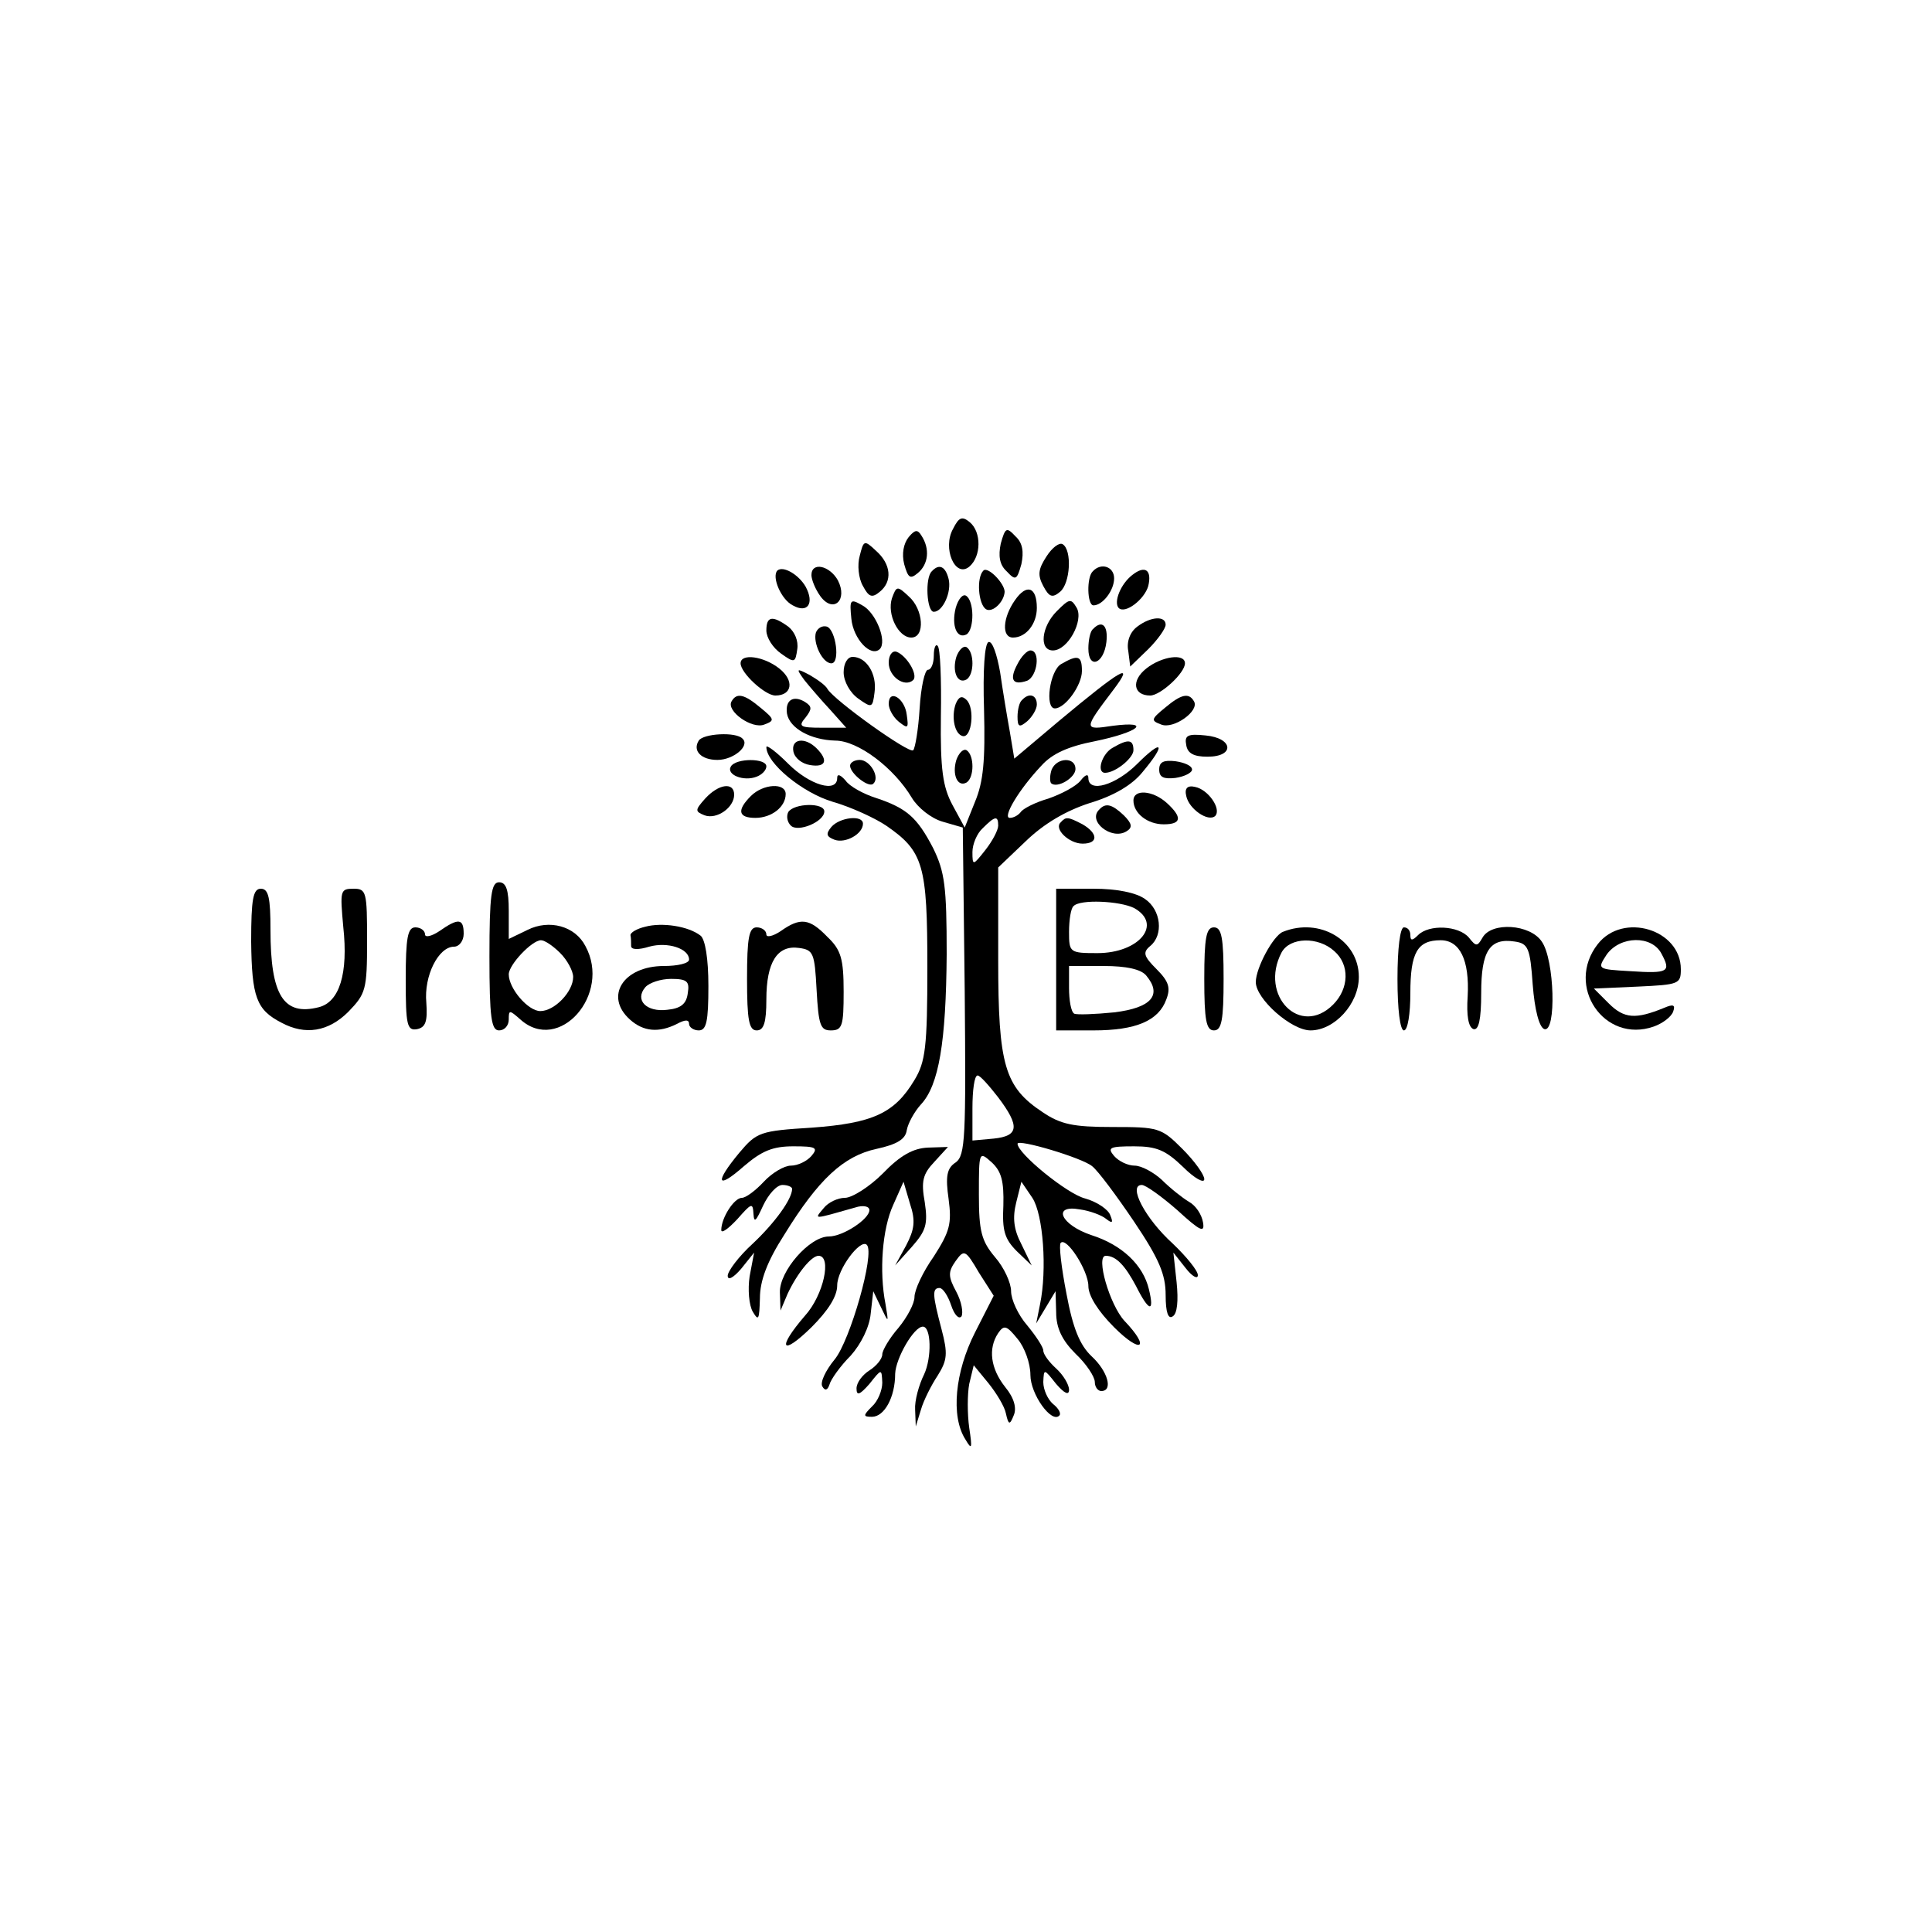 <?xml version="1.0" standalone="no"?>
<!DOCTYPE svg PUBLIC "-//W3C//DTD SVG 20010904//EN"
 "http://www.w3.org/TR/2001/REC-SVG-20010904/DTD/svg10.dtd">
<svg version="1.0" xmlns="http://www.w3.org/2000/svg"
 width="300pt" height="300pt" viewBox="0 0 300 300"
 preserveAspectRatio="xMidYMid meet">
<g transform="translate(0,300) scale(0.1,-0.1)"
fill="#000000" stroke="none">
<path d="M1480 2179 c-17 -30 3 -77 25 -59 19 16 19 54 1 69 -12 10 -17 8 -26
-10z"/>
<path d="M1411 2166 c-8 -10 -11 -26 -7 -42 6 -21 9 -24 21 -14 17 14 19 38 6
58 -6 10 -10 10 -20 -2z"/>
<path d="M1554 2156 c-4 -19 -2 -33 9 -43 14 -15 16 -14 23 11 4 19 2 33 -9
43 -14 15 -16 14 -23 -11z"/>
<path d="M1335 2137 c-4 -14 -2 -35 5 -47 9 -17 14 -19 26 -9 20 16 18 43 -6
64 -18 17 -19 16 -25 -8z"/>
<path d="M1625 2136 c-13 -20 -14 -29 -5 -46 9 -17 14 -19 26 -9 16 13 19 65
4 74 -5 3 -16 -5 -25 -19z"/>
<path d="M1207 2114 c-9 -10 6 -45 24 -54 23 -13 34 3 20 29 -11 19 -35 33
-44 25z"/>
<path d="M1260 2107 c0 -7 6 -22 14 -33 20 -27 43 -6 27 25 -13 23 -41 29 -41
8z"/>
<path d="M1447 2113 c-11 -10 -8 -63 3 -63 14 0 28 31 23 51 -5 20 -15 24 -26
12z"/>
<path d="M1527 2114 c-11 -11 -8 -52 4 -60 10 -6 28 11 29 27 0 13 -26 40 -33
33z"/>
<path d="M1697 2113 c-10 -9 -9 -53 1 -53 14 0 32 23 32 42 0 18 -20 25 -33
11z"/>
<path d="M1758 2107 c-18 -14 -29 -42 -21 -51 10 -10 40 13 46 34 6 25 -5 33
-25 17z"/>
<path d="M1385 2071 c-8 -25 10 -61 30 -61 22 0 19 44 -4 64 -18 17 -19 16
-26 -3z"/>
<path d="M1576 2068 c-19 -27 -21 -58 -3 -58 20 0 37 21 37 46 0 33 -16 38
-34 12z"/>
<path d="M1484 2056 c-7 -28 2 -49 17 -41 12 8 12 52 -1 60 -5 3 -12 -5 -16
-19z"/>
<path d="M1322 2039 c3 -31 30 -60 44 -47 12 12 -6 57 -27 68 -19 11 -20 9
-17 -21z"/>
<path d="M1641 2051 c-24 -24 -28 -61 -6 -61 23 0 48 46 37 66 -9 15 -11 15
-31 -5z"/>
<path d="M1190 2021 c0 -11 10 -27 23 -36 21 -15 22 -14 25 7 2 13 -4 27 -14
35 -25 18 -34 16 -34 -6z"/>
<path d="M1766 2027 c-11 -8 -17 -23 -14 -38 l3 -24 28 27 c15 15 27 32 27 38
0 14 -23 13 -44 -3z"/>
<path d="M1267 2018 c-5 -16 10 -48 24 -48 14 0 7 52 -7 57 -7 2 -14 -2 -17
-9z"/>
<path d="M1697 2023 c-4 -3 -7 -17 -7 -30 0 -33 24 -24 28 10 3 26 -7 35 -21
20z"/>
<path d="M1535 2003 c-6 -2 -9 -43 -7 -105 2 -79 -1 -112 -14 -143 l-16 -40
-19 35 c-15 28 -19 55 -18 138 1 57 -1 106 -5 109 -3 4 -6 -3 -6 -15 0 -12 -4
-22 -9 -22 -5 0 -11 -27 -13 -60 -2 -33 -7 -62 -10 -65 -6 -6 -122 77 -133 95
-3 6 -16 15 -28 22 -21 11 -21 10 -8 -8 8 -10 26 -31 40 -46 l25 -28 -38 0
c-34 0 -37 2 -25 16 10 13 10 17 -1 24 -18 11 -31 3 -28 -18 4 -23 37 -41 75
-42 35 0 91 -42 119 -89 9 -15 30 -32 48 -37 l31 -9 3 -254 c2 -227 1 -255
-14 -266 -14 -9 -16 -22 -11 -57 5 -38 2 -50 -23 -89 -17 -24 -30 -52 -30 -63
0 -10 -11 -31 -25 -48 -14 -16 -25 -35 -25 -41 0 -7 -9 -18 -20 -25 -11 -7
-20 -19 -20 -28 0 -12 5 -10 20 7 19 24 19 24 20 2 0 -12 -7 -29 -16 -37 -14
-14 -14 -16 0 -16 19 0 36 30 36 67 1 24 29 73 43 73 13 0 14 -48 2 -74 -8
-16 -15 -41 -14 -55 l1 -26 8 26 c4 14 16 38 26 53 15 24 16 34 6 72 -14 53
-15 64 -3 64 5 0 13 -12 18 -27 5 -15 12 -22 16 -17 3 6 0 23 -8 38 -13 24
-13 31 -1 48 13 18 15 18 36 -18 l23 -36 -29 -57 c-31 -61 -38 -130 -15 -166
10 -17 11 -15 6 18 -3 21 -3 52 0 68 l7 29 23 -28 c12 -15 25 -36 27 -47 4
-18 6 -18 12 -3 5 11 1 27 -13 44 -23 29 -27 60 -11 84 9 13 13 12 30 -9 11
-13 20 -38 20 -56 0 -30 33 -76 45 -63 3 3 -1 11 -10 18 -8 7 -15 22 -15 34 1
21 1 21 20 -3 13 -15 20 -18 20 -9 0 8 -9 23 -20 33 -11 10 -20 22 -20 28 0 5
-11 22 -25 39 -14 16 -25 40 -25 53 0 13 -11 37 -25 53 -21 25 -25 40 -25 97
0 67 0 68 20 50 15 -14 19 -29 18 -67 -2 -39 2 -52 21 -71 l23 -22 -16 33
c-12 23 -14 41 -8 65 l8 32 17 -25 c17 -26 23 -112 12 -165 l-6 -30 15 25 15
25 1 -33 c0 -24 9 -43 30 -64 17 -16 30 -36 30 -44 0 -8 5 -14 10 -14 19 0 10
31 -15 54 -18 17 -29 43 -39 97 -8 41 -12 76 -9 79 9 10 43 -43 43 -67 0 -15
15 -39 40 -64 42 -42 57 -33 16 10 -23 25 -45 101 -29 101 16 0 30 -15 47 -47
20 -40 29 -42 20 -5 -9 38 -42 69 -89 84 -48 16 -62 48 -18 40 15 -2 34 -9 41
-15 9 -7 11 -6 6 6 -3 9 -21 21 -39 26 -28 7 -105 70 -105 85 0 8 101 -22 116
-35 9 -7 38 -46 65 -86 39 -58 49 -82 49 -114 0 -27 4 -38 11 -33 7 4 9 24 6
53 l-5 46 19 -24 c10 -13 19 -18 19 -11 0 7 -18 29 -39 49 -43 39 -70 91 -48
91 6 0 31 -18 55 -39 36 -33 43 -36 40 -19 -2 12 -11 26 -22 32 -10 6 -29 21
-42 34 -13 12 -32 22 -42 22 -11 0 -25 7 -32 15 -11 13 -7 15 31 15 35 0 49
-6 76 -32 18 -18 33 -26 33 -19 0 7 -15 28 -34 47 -33 33 -37 34 -109 34 -60
0 -80 4 -108 23 -59 39 -69 73 -69 236 l0 144 43 41 c28 27 62 47 99 59 37 11
66 28 82 48 37 44 32 53 -8 13 -33 -33 -76 -46 -76 -22 0 7 -5 5 -12 -4 -7 -9
-30 -21 -50 -28 -21 -6 -40 -16 -43 -21 -4 -5 -11 -9 -17 -9 -12 0 14 44 49
81 17 19 42 30 83 38 68 14 90 32 28 24 -46 -7 -46 -6 1 56 34 45 12 32 -84
-48 l-70 -59 -7 42 c-4 22 -11 64 -15 92 -5 28 -12 49 -18 47z m15 -285 c0 -7
-9 -24 -20 -38 -19 -24 -20 -25 -20 -3 0 12 7 29 16 37 19 19 24 20 24 4z m0
-422 c34 -45 32 -60 -7 -64 l-33 -3 0 50 c0 28 3 51 8 51 4 0 18 -16 32 -34z"/>
<path d="M1485 1980 c-7 -23 2 -43 16 -35 12 8 12 42 0 50 -5 3 -12 -4 -16
-15z"/>
<path d="M1380 1971 c0 -22 25 -39 38 -27 8 8 -10 38 -26 44 -7 2 -12 -6 -12
-17z"/>
<path d="M1580 1969 c-13 -24 -8 -34 15 -26 16 7 21 47 5 47 -5 0 -14 -9 -20
-21z"/>
<path d="M1150 1970 c0 -15 38 -50 54 -50 26 0 30 23 6 42 -24 19 -60 24 -60
8z"/>
<path d="M1310 1956 c0 -14 10 -32 23 -41 21 -15 22 -14 25 10 4 29 -13 55
-34 55 -8 0 -14 -10 -14 -24z"/>
<path d="M1648 1969 c-18 -10 -26 -69 -10 -69 16 0 42 36 42 58 0 24 -6 26
-32 11z"/>
<path d="M1780 1962 c-24 -19 -20 -42 6 -42 16 0 54 35 54 50 0 16 -36 11 -60
-8z"/>
<path d="M1136 1911 c-9 -15 32 -44 51 -36 16 6 16 8 -6 26 -25 21 -37 24 -45
10z"/>
<path d="M1380 1907 c0 -8 7 -21 16 -28 14 -11 15 -10 12 11 -3 26 -28 41 -28
17z"/>
<path d="M1484 1907 c-7 -20 -2 -47 11 -50 14 -3 19 43 6 56 -7 7 -12 6 -17
-6z"/>
<path d="M1587 1913 c-4 -3 -7 -15 -7 -26 0 -16 3 -17 15 -7 8 7 15 19 15 26
0 15 -12 19 -23 7z"/>
<path d="M1809 1901 c-22 -18 -22 -20 -6 -26 19 -8 60 21 51 36 -8 14 -20 11
-45 -10z"/>
<path d="M1085 1850 c-10 -16 4 -30 29 -30 25 0 51 22 39 33 -10 11 -61 8 -68
-3z"/>
<path d="M1842 1843 c2 -13 12 -18 33 -18 43 0 40 29 -3 33 -28 3 -33 0 -30
-15z"/>
<path d="M1190 1840 c0 -25 56 -71 103 -85 28 -8 65 -25 83 -37 58 -40 64 -61
64 -220 0 -124 -3 -147 -20 -175 -31 -52 -65 -67 -159 -74 -81 -5 -86 -7 -113
-39 -39 -47 -35 -58 7 -21 28 24 45 31 77 31 35 0 39 -2 28 -15 -7 -8 -21 -15
-32 -15 -10 0 -29 -11 -42 -25 -13 -14 -28 -25 -34 -25 -12 0 -32 -31 -32 -50
0 -6 11 2 25 17 22 25 24 26 25 8 1 -15 4 -11 15 13 8 17 21 32 30 32 8 0 15
-3 15 -6 0 -16 -27 -53 -61 -85 -22 -20 -39 -43 -39 -50 0 -8 9 -3 21 11 l20
25 -7 -37 c-3 -20 -1 -45 5 -55 9 -15 10 -12 11 21 0 27 11 57 38 99 53 86 92
122 143 133 32 7 45 15 47 29 2 11 12 29 22 40 28 30 39 97 40 233 0 106 -3
128 -21 165 -25 48 -41 62 -89 78 -19 6 -41 18 -47 27 -8 9 -13 11 -13 4 0
-24 -43 -11 -76 22 -19 19 -34 30 -34 26z"/>
<path d="M1232 1833 c2 -10 13 -19 26 -21 24 -4 29 7 10 26 -18 18 -40 15 -36
-5z"/>
<path d="M1728 1839 c-17 -9 -26 -39 -12 -39 16 0 44 23 44 35 0 17 -8 18 -32
4z"/>
<path d="M1485 1820 c-7 -23 2 -43 16 -35 12 8 12 42 0 50 -5 3 -12 -4 -16
-15z"/>
<path d="M1135 1810 c-8 -13 20 -24 40 -16 8 3 15 10 15 16 0 13 -47 13 -55 0z"/>
<path d="M1320 1811 c0 -12 29 -35 36 -28 11 10 -5 37 -21 37 -8 0 -15 -4 -15
-9z"/>
<path d="M1633 1805 c-3 -9 -3 -18 -1 -21 9 -9 38 8 38 22 0 19 -29 18 -37 -1z"/>
<path d="M1800 1805 c0 -12 7 -15 25 -13 14 2 26 8 26 13 0 6 -12 11 -26 13
-18 2 -25 -1 -25 -13z"/>
<path d="M1095 1760 c-16 -18 -16 -20 -1 -26 19 -7 46 12 46 32 0 20 -24 17
-45 -6z"/>
<path d="M1166 1764 c-22 -22 -20 -34 7 -34 25 0 47 17 47 37 0 18 -35 16 -54
-3z"/>
<path d="M1842 1764 c4 -20 34 -41 45 -31 10 11 -11 41 -31 45 -12 3 -17 -2
-14 -14z"/>
<path d="M1760 1757 c0 -20 22 -37 47 -37 28 0 29 11 5 33 -22 20 -52 22 -52
4z"/>
<path d="M1224 1739 c-3 -6 -2 -15 4 -21 11 -11 52 6 52 22 0 14 -47 13 -56
-1z"/>
<path d="M1707 1743 c-19 -18 19 -48 42 -34 10 6 9 12 -4 25 -18 17 -28 20
-38 9z"/>
<path d="M1291 1716 c-9 -11 -8 -15 5 -20 17 -6 44 9 44 25 0 14 -36 10 -49
-5z"/>
<path d="M1647 1723 c-11 -10 13 -33 34 -33 25 0 24 16 0 30 -23 12 -26 12
-34 3z"/>
<path d="M760 1515 c0 -96 3 -115 15 -115 8 0 15 7 15 17 0 15 1 15 18 0 60
-54 142 39 101 114 -16 31 -56 42 -90 25 l-29 -14 0 44 c0 32 -4 44 -15 44
-12 0 -15 -19 -15 -115z m110 5 c11 -11 20 -28 20 -37 0 -23 -29 -53 -51 -53
-19 0 -49 35 -49 57 0 15 36 53 50 53 6 0 19 -9 30 -20z"/>
<path d="M390 1538 c1 -86 8 -106 47 -126 37 -20 73 -14 104 17 27 28 29 34
29 110 0 76 -1 81 -21 81 -21 0 -21 -3 -16 -59 8 -73 -6 -117 -38 -125 -55
-14 -75 19 -75 120 0 50 -3 64 -15 64 -12 0 -15 -16 -15 -82z"/>
<path d="M1640 1510 l0 -110 58 0 c66 0 101 15 113 48 7 18 4 28 -15 47 -20
20 -22 26 -10 36 21 17 17 56 -8 73 -14 10 -44 16 -80 16 l-58 0 0 -110z m121
80 c45 -25 8 -70 -57 -70 -43 0 -44 1 -44 33 0 19 3 37 7 40 10 11 72 8 94 -3z
m19 -105 c25 -30 8 -50 -50 -57 -30 -3 -58 -4 -62 -2 -5 3 -8 21 -8 40 l0 34
54 0 c35 0 58 -5 66 -15z"/>
<path d="M682 1554 c-12 -8 -22 -10 -22 -5 0 6 -7 11 -15 11 -12 0 -15 -16
-15 -81 0 -71 2 -80 18 -77 13 3 16 12 14 41 -4 42 19 87 43 87 8 0 15 9 15
20 0 24 -8 25 -38 4z"/>
<path d="M1002 1561 c-13 -3 -23 -9 -23 -13 1 -5 1 -12 1 -17 0 -6 12 -6 28
-1 29 8 62 -3 62 -20 0 -6 -18 -10 -39 -10 -63 0 -93 -47 -53 -83 21 -19 45
-21 73 -7 13 7 19 7 19 0 0 -5 7 -10 15 -10 12 0 15 14 15 69 0 43 -5 72 -12
78 -19 15 -60 21 -86 14z m66 -103 c-2 -17 -11 -24 -32 -26 -32 -4 -51 15 -34
35 6 7 24 13 40 13 25 0 29 -4 26 -22z"/>
<path d="M1212 1554 c-12 -8 -22 -10 -22 -5 0 6 -7 11 -15 11 -12 0 -15 -16
-15 -80 0 -64 3 -80 15 -80 11 0 15 12 15 48 0 58 17 85 51 80 22 -3 24 -8 27
-65 3 -55 6 -63 22 -63 18 0 20 7 20 60 0 51 -4 65 -25 85 -28 29 -42 31 -73
9z"/>
<path d="M1870 1480 c0 -64 3 -80 15 -80 12 0 15 16 15 80 0 64 -3 80 -15 80
-12 0 -15 -16 -15 -80z"/>
<path d="M1992 1553 c-15 -6 -42 -56 -42 -78 0 -26 55 -75 85 -75 37 0 75 41
75 83 0 57 -61 93 -118 70z m80 -30 c24 -21 23 -58 -2 -83 -51 -51 -115 14
-80 81 13 24 57 25 82 2z"/>
<path d="M2170 1480 c0 -47 4 -80 10 -80 6 0 10 26 10 58 0 63 11 82 47 82 30
0 45 -31 42 -87 -2 -30 1 -48 9 -51 8 -2 12 14 12 56 0 65 13 86 52 80 21 -3
24 -10 28 -67 3 -39 10 -66 18 -69 19 -6 16 108 -4 136 -18 27 -78 31 -92 6
-8 -14 -10 -14 -21 0 -16 19 -62 21 -79 4 -9 -9 -12 -9 -12 0 0 7 -4 12 -10
12 -6 0 -10 -33 -10 -80z"/>
<path d="M2481 1534 c-51 -65 10 -155 87 -128 14 5 27 15 30 23 4 11 0 12 -14
6 -44 -18 -62 -17 -86 7 l-23 23 68 3 c64 3 67 4 67 27 0 62 -90 89 -129 39z
m99 -15 c15 -28 11 -31 -49 -27 -51 3 -51 3 -36 26 21 29 70 30 85 1z"/>
<path d="M1371 1178 c-21 -21 -48 -38 -59 -38 -11 0 -26 -7 -33 -16 -15 -18
-18 -18 49 1 12 4 22 2 22 -4 0 -14 -41 -41 -63 -41 -30 0 -77 -54 -76 -87 l1
-28 11 26 c15 32 37 59 48 59 21 0 8 -61 -21 -93 -44 -51 -37 -64 10 -18 26
26 40 48 40 65 0 25 36 73 46 63 13 -13 -26 -149 -50 -178 -14 -17 -23 -36
-19 -42 4 -7 8 -6 11 3 2 8 17 29 33 45 16 18 29 44 31 65 l4 35 12 -25 c12
-25 12 -25 7 5 -10 51 -5 117 12 154 l16 36 10 -34 c9 -27 7 -40 -6 -65 l-17
-31 26 29 c22 25 25 35 20 69 -6 33 -3 44 15 63 l21 23 -31 -1 c-23 -1 -43
-12 -70 -40z"/>
</g>
</svg>
